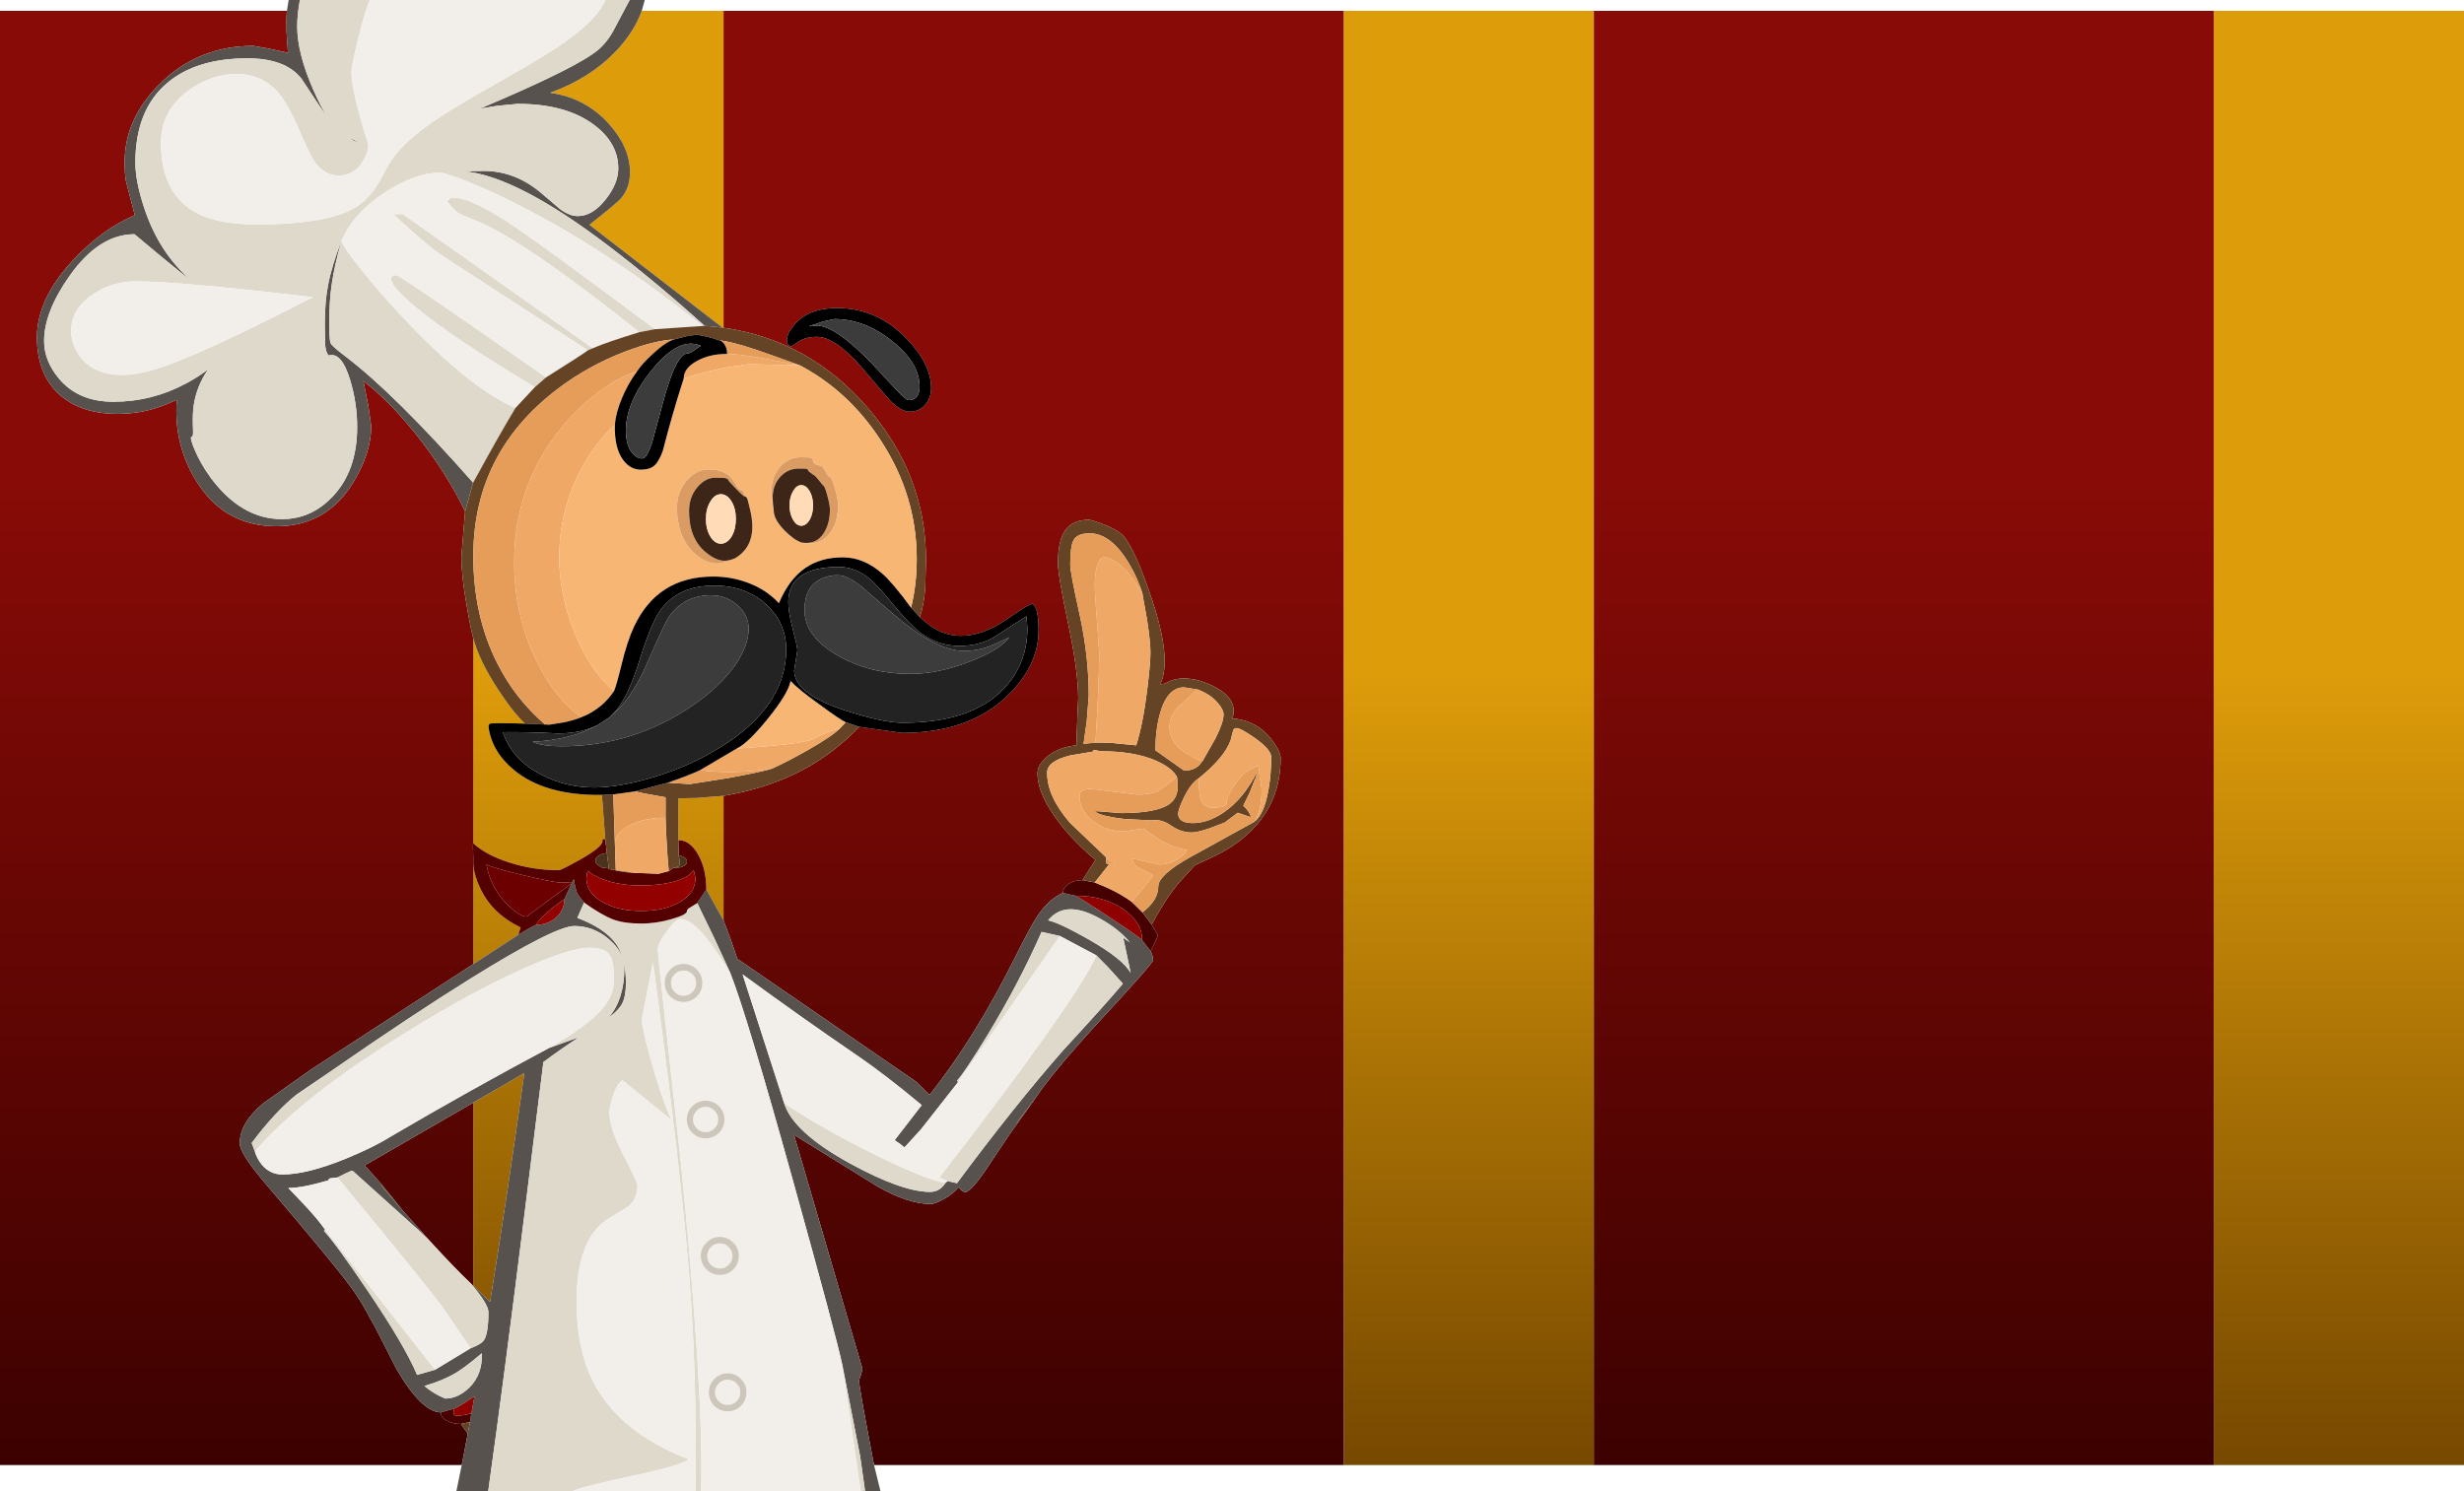 <?xml version="1.0" encoding="UTF-8" standalone="no"?>
<svg xmlns:ffdec="https://www.free-decompiler.com/flash" xmlns:xlink="http://www.w3.org/1999/xlink" ffdec:objectType="shape" height="419.2px" width="692.65px" xmlns="http://www.w3.org/2000/svg">
  <g transform="matrix(1.0, 0.0, 0.0, 1.0, 26.85, -3.2)">
    <path d="M595.45 6.25 L665.8 6.25 665.8 415.1 595.45 415.1 595.45 6.25 M421.2 415.1 L350.85 415.1 350.85 6.25 421.2 6.25 421.2 415.1 M153.55 6.25 L176.55 6.25 176.55 95.35 176.25 95.3 138.85 66.4 Q146.4 60.45 147.6 59.1 150.25 56.15 150.25 51.65 150.25 44.6 144.3 38.0 137.7 30.65 127.8 29.3 138.9 25.25 146.05 17.85 151.3 12.45 153.55 6.25 M106.2 182.65 Q107.85 188.95 113.2 197.1 117.7 203.95 120.8 206.65 112.25 206.4 110.75 206.65 L110.45 207.4 Q111.35 214.5 117.65 219.7 126.35 226.9 142.35 226.7 L143.3 239.2 142.9 239.05 Q142.5 239.05 142.5 239.65 142.5 241.3 136.45 244.75 130.9 247.85 130.25 247.85 123.3 247.85 116.65 245.8 109.9 243.7 106.2 240.3 L106.2 182.65 M106.2 246.15 Q106.4 249.3 108.15 252.95 111.55 260.15 119.5 263.95 L118.85 266.0 106.2 274.25 106.2 246.15 M171.7 253.25 Q171.7 247.5 169.4 243.45 167.1 239.4 163.85 239.4 L163.85 227.65 169.0 227.55 176.55 226.95 176.55 262.0 171.7 253.25 M106.2 313.2 L120.55 304.9 Q115.6 340.4 110.9 369.25 L106.2 364.7 106.2 313.2" fill="url(#gradient0)" fill-rule="evenodd" stroke="none"/>
    <path d="M595.45 6.25 L595.45 415.1 421.2 415.1 421.2 6.25 595.45 6.25 M350.85 415.1 L218.85 415.1 Q214.65 393.2 214.65 391.5 214.65 391.0 215.15 389.8 L215.6 388.05 196.35 322.25 219.95 336.85 Q228.55 341.7 234.75 341.7 235.95 341.7 238.4 340.35 241.1 338.85 242.65 337.0 243.5 338.2 244.6 338.4 246.65 337.6 250.7 331.45 257.4 321.3 259.25 318.9 L264.35 311.75 Q269.35 304.2 284.2 288.15 297.3 273.95 297.3 273.1 L297.1 271.85 296.6 270.6 298.0 267.8 298.65 266.15 296.9 263.15 Q301.75 254.1 306.1 249.7 L309.1 246.4 312.85 244.7 Q317.55 242.6 321.15 239.95 333.15 231.0 333.15 216.4 333.15 214.35 330.5 211.0 326.75 206.15 320.4 205.25 L319.5 205.45 Q321.4 200.25 315.3 196.7 310.5 193.95 305.95 193.95 303.35 193.95 301.6 194.9 300.15 195.7 299.35 195.5 302.6 188.55 297.0 171.85 292.35 157.75 288.8 153.65 L288.7 153.65 Q286.95 151.95 283.0 150.5 279.95 149.35 279.25 149.35 274.8 149.35 272.7 152.15 270.55 155.1 270.55 161.5 270.55 164.9 273.4 178.4 276.25 191.95 276.25 199.5 L276.0 205.0 275.75 212.75 Q270.7 213.25 267.5 215.95 264.8 218.25 264.8 220.6 264.8 226.7 271.15 234.8 275.45 240.3 281.1 244.95 L277.45 250.65 Q275.15 250.65 273.55 251.7 271.95 252.75 271.95 254.25 268.05 255.9 264.8 260.7 262.8 263.7 258.4 272.55 247.2 295.0 234.45 311.05 L230.65 307.3 180.4 272.75 178.65 267.55 176.55 262.0 176.55 226.95 Q190.1 224.65 200.35 218.8 207.95 214.5 214.7 207.55 L226.7 209.25 Q245.55 209.25 256.35 198.8 265.1 190.4 265.1 180.35 265.1 176.1 264.3 174.1 L263.5 172.9 Q262.5 172.9 255.95 177.45 249.4 181.95 243.25 181.95 239.55 181.95 236.2 180.1 234.25 179.0 231.7 176.7 232.9 173.35 233.25 168.25 L233.45 160.6 Q233.45 136.85 217.15 117.95 200.7 98.8 176.55 95.35 L176.55 6.25 350.85 6.25 350.85 415.1 M102.95 415.1 L-26.85 415.1 -26.85 6.25 53.8 6.25 Q53.6 8.45 53.7 12.1 L54.1 18.05 48.6 16.85 44.35 16.1 Q28.9 16.1 18.15 26.7 8.2 36.55 8.2 48.7 8.2 52.3 8.55 54.1 L11.05 63.7 Q1.75 67.65 -6.45 76.5 -16.45 87.3 -16.45 98.05 -16.45 108.15 -10.45 113.85 -4.4 119.55 6.2 119.55 11.35 119.55 16.05 118.2 18.85 117.4 22.85 115.6 21.9 128.3 28.5 138.7 36.3 151.15 50.9 151.15 64.75 151.15 72.25 139.15 77.5 130.75 77.5 122.9 L76.65 117.1 75.3 110.35 Q82.3 115.6 90.05 125.25 98.5 135.8 103.9 146.95 L102.85 159.7 Q102.85 165.05 104.4 173.75 105.4 179.7 106.2 182.65 L106.2 240.3 Q106.0 240.15 106.2 244.6 L106.2 246.15 106.2 274.25 60.85 303.7 47.0 313.5 Q40.55 318.95 40.55 324.65 40.55 327.55 47.85 336.05 67.95 359.6 72.65 366.25 75.3 370.1 77.2 373.85 78.15 375.25 84.55 388.0 91.6 400.15 97.05 400.3 97.05 401.65 98.7 402.6 100.35 403.55 102.7 403.55 L104.65 406.25 102.95 415.1 M194.35 98.85 Q194.35 100.55 195.7 100.55 L197.65 99.25 Q199.65 97.9 202.8 97.9 208.45 97.9 217.05 108.45 L223.2 115.65 Q226.45 118.95 228.85 118.95 231.65 118.95 233.35 116.85 234.9 114.95 234.9 112.3 234.9 105.5 227.85 98.25 219.65 89.8 208.45 89.8 200.85 89.8 196.9 94.0 194.35 96.7 194.35 98.85 M93.65 351.75 L86.15 343.3 80.7 336.5 75.65 330.85 106.2 313.2 106.2 364.7 105.5 364.05 Q101.45 360.25 94.1 352.25 L93.65 351.75" fill="url(#gradient1)" fill-rule="evenodd" stroke="none"/>
    <path d="M218.85 415.1 L220.65 422.4 216.35 422.4 216.25 421.85 214.95 412.65 209.95 387.05 Q208.35 379.35 196.4 336.35 183.1 288.5 178.4 276.65 L174.0 267.1 169.15 257.1 171.7 253.25 176.55 262.0 178.65 267.55 180.4 272.75 230.65 307.3 234.45 311.05 Q247.2 295.0 258.4 272.55 262.8 263.7 264.8 260.7 268.05 255.9 271.95 254.25 L275.55 255.05 Q276.65 255.55 284.85 260.95 293.15 266.45 294.2 267.5 L296.6 270.6 297.1 271.85 297.3 273.1 Q297.3 273.95 284.2 288.15 269.35 304.2 264.35 311.75 L258.95 318.85 259.25 318.9 Q257.4 321.3 250.7 331.45 246.65 337.6 244.6 338.4 243.5 338.2 242.65 337.0 241.1 338.85 238.4 340.35 235.95 341.7 234.75 341.7 228.55 341.7 219.95 336.85 L196.35 322.25 215.6 388.05 215.15 389.8 Q214.65 391.0 214.65 391.5 214.65 393.2 218.85 415.1 M110.4 422.4 L101.45 422.4 102.95 415.1 104.65 406.25 105.25 403.0 105.65 400.6 106.55 395.75 Q102.0 398.9 100.6 399.3 L97.05 400.3 Q91.6 400.15 84.55 388.0 78.15 375.25 77.2 373.85 75.3 370.1 72.65 366.25 67.95 359.6 47.85 336.05 40.55 327.55 40.55 324.65 40.55 318.95 47.0 313.5 L60.85 303.7 106.2 274.25 118.85 266.0 120.9 264.75 Q123.1 263.45 123.95 263.2 127.2 263.2 129.5 261.1 131.8 259.0 131.8 256.0 L133.8 251.6 134.0 251.2 134.45 250.35 Q134.95 253.55 135.65 254.8 L137.35 256.95 135.45 261.25 Q143.3 264.25 146.35 268.6 149.1 272.55 149.1 279.6 149.1 283.2 148.15 285.15 147.25 287.05 144.65 289.0 L144.25 289.3 Q148.65 284.15 148.65 275.45 148.65 270.95 144.3 267.25 139.95 263.55 134.6 263.55 129.2 263.55 105.55 278.25 88.9 288.6 66.85 303.9 L56.5 310.95 Q50.4 315.85 43.9 324.55 L44.8 326.95 Q45.4 329.0 46.8 330.7 49.1 333.4 52.55 333.4 59.5 333.4 70.5 328.9 78.25 325.7 82.7 322.9 105.3 309.65 127.45 297.85 L133.25 295.75 135.85 294.85 Q130.65 298.25 125.9 301.8 L120.7 343.6 Q115.0 389.5 110.4 422.4 M53.8 6.25 L54.3 3.2 57.45 3.2 Q56.7 7.35 56.7 10.65 56.7 18.1 61.2 28.4 63.5 33.6 65.45 36.65 L62.05 31.6 57.85 25.25 Q53.3 19.6 42.75 19.6 28.35 19.6 20.2 26.5 11.2 34.05 11.2 48.95 11.2 54.2 13.75 61.85 17.8 73.95 26.3 81.55 25.55 81.2 18.2 75.1 L10.95 69.05 Q1.0 69.05 -7.25 80.7 -14.45 90.9 -14.45 99.05 -14.45 104.6 -10.35 109.55 -4.9 116.15 5.0 116.15 15.85 116.15 25.45 111.0 28.85 109.2 31.65 107.05 28.3 111.9 27.55 117.55 27.25 120.0 27.4 123.65 27.55 126.0 27.05 126.0 26.35 126.0 27.85 129.6 29.55 133.65 32.45 137.6 41.05 149.15 52.4 149.15 60.7 149.15 66.7 142.75 73.55 135.5 73.55 123.25 73.55 116.5 71.55 109.95 69.15 102.05 65.55 103.15 64.75 102.35 64.55 100.2 L64.45 94.75 Q64.45 88.15 65.35 83.45 66.3 78.25 69.1 71.0 67.1 78.2 66.45 82.85 65.7 87.7 65.7 94.05 65.7 98.8 66.1 99.7 66.55 100.6 70.2 103.35 84.15 113.95 106.15 138.9 L103.9 146.95 Q98.5 135.8 90.05 125.25 82.3 115.6 75.3 110.35 L76.65 117.1 77.5 122.9 Q77.5 130.75 72.25 139.15 64.75 151.15 50.9 151.15 36.3 151.15 28.5 138.7 21.9 128.3 22.85 115.6 18.85 117.4 16.05 118.2 11.35 119.55 6.2 119.55 -4.4 119.55 -10.45 113.85 -16.45 108.15 -16.45 98.05 -16.45 87.3 -6.45 76.5 1.75 67.65 11.05 63.7 L8.55 54.1 Q8.2 52.3 8.2 48.7 8.2 36.55 18.15 26.7 28.9 16.1 44.35 16.1 L48.6 16.85 54.1 18.05 53.7 12.1 Q53.6 8.45 53.8 6.25 M150.15 3.2 L154.4 3.2 153.55 6.25 Q151.3 12.45 146.05 17.85 138.9 25.25 127.8 29.3 137.7 30.65 144.3 38.0 150.25 44.6 150.25 51.65 150.25 56.15 147.6 59.1 146.4 60.45 138.85 66.4 L176.25 95.3 171.2 94.8 Q157.4 82.35 144.1 72.25 118.2 52.55 103.4 51.35 L109.15 51.25 Q118.0 51.25 125.45 57.6 L130.55 61.95 Q133.2 63.95 135.55 63.95 139.75 63.95 143.45 59.2 146.95 54.75 146.95 50.55 146.95 43.45 140.2 38.35 132.35 32.4 118.65 32.4 L112.9 32.95 108.05 33.75 Q135.5 22.15 141.3 17.2 143.95 14.95 145.8 11.4 L150.15 3.2 M71.7 42.25 L72.55 42.45 74.5 43.65 70.7 41.85 71.7 42.25 M68.0 334.25 L66.3 334.45 Q65.5 334.45 65.5 335.05 57.95 337.25 54.2 337.2 L59.05 342.3 Q62.8 346.35 64.55 348.95 L64.2 349.25 Q67.45 352.7 76.4 365.95 86.85 381.35 90.4 389.75 L95.45 388.3 105.45 382.25 Q107.95 381.3 108.85 380.4 110.45 378.85 110.45 372.1 110.45 369.85 105.5 364.05 L106.2 364.7 110.9 369.25 Q115.6 340.4 120.55 304.9 L106.2 313.2 75.65 330.85 80.7 336.5 80.35 336.6 86.15 343.3 93.65 351.75 91.4 349.6 72.25 332.35 Q71.8 332.35 70.2 333.15 L68.0 334.25 M108.6 383.65 Q104.2 387.4 101.45 389.1 97.6 391.4 92.45 392.85 94.95 395.0 98.3 396.4 101.85 396.4 105.05 393.35 108.85 389.6 108.6 383.65 M271.1 266.35 L265.95 265.2 Q259.55 279.75 250.75 294.2 244.25 304.85 242.15 307.05 L242.5 307.4 232.1 320.65 227.4 325.8 226.1 324.75 Q225.0 324.05 224.65 323.75 L232.25 313.9 Q222.15 305.45 214.1 299.95 198.0 288.95 181.9 277.15 L193.6 313.4 Q196.1 321.5 212.1 330.3 226.75 338.3 234.6 338.3 237.3 338.3 238.95 335.75 L239.5 335.25 242.15 335.85 Q258.35 314.05 271.95 298.55 284.3 285.15 288.8 279.75 L284.65 275.15 281.35 271.8 271.1 266.35 M267.8 261.95 Q271.1 262.7 279.25 267.35 288.85 272.85 291.0 276.75 L288.9 266.85 290.65 268.05 290.75 268.1 Q287.15 263.85 281.2 260.85 272.35 256.35 267.8 261.95" fill="#58524e" fill-rule="evenodd" stroke="none"/>
    <path d="M215.3 422.4 L215.1 422.4 209.95 387.05 214.95 412.65 216.25 421.85 215.3 422.4 M170.25 422.4 L168.65 422.4 168.75 412.5 Q168.75 384.45 166.75 359.95 164.3 330.3 156.7 273.75 L154.65 284.25 153.6 289.7 Q153.6 292.3 156.25 301.65 159.05 311.65 161.85 318.05 L148.1 306.9 Q146.3 308.3 145.2 312.1 144.65 314.0 144.45 315.75 144.45 320.4 148.4 327.95 152.35 335.55 152.35 336.5 152.35 340.35 149.7 342.45 L143.8 346.05 Q135.25 351.8 135.25 369.05 135.25 382.85 140.1 392.05 147.45 406.0 166.7 413.45 165.25 415.05 151.35 418.05 136.4 421.25 134.2 422.4 L110.4 422.4 Q115.0 389.5 120.7 343.6 L125.9 301.8 Q130.65 298.25 135.85 294.85 L133.25 295.75 127.45 297.85 Q137.95 291.85 142.15 287.15 145.75 283.15 145.75 278.75 145.75 273.55 144.55 271.75 143.15 269.65 138.95 269.65 133.5 269.65 120.7 275.35 108.45 280.8 93.65 289.6 59.0 310.25 44.8 326.95 L43.9 324.55 Q50.4 315.85 56.5 310.95 L66.85 303.9 Q88.9 288.6 105.55 278.25 129.2 263.55 134.6 263.55 139.95 263.55 144.3 267.25 148.65 270.95 148.65 275.45 148.65 284.15 144.25 289.3 L144.65 289.0 Q147.25 287.05 148.15 285.15 149.1 283.2 149.1 279.6 149.1 272.55 146.35 268.6 143.3 264.25 135.45 261.25 L137.35 256.95 Q142.4 260.55 145.65 261.75 148.75 262.85 153.35 262.85 157.7 262.85 162.1 261.55 166.25 260.35 166.25 259.35 166.25 258.8 167.2 258.3 L169.15 257.1 174.0 267.1 178.4 276.65 Q174.4 270.3 171.95 267.2 167.6 261.6 164.3 261.6 163.1 261.6 160.6 265.0 158.05 268.45 158.05 270.35 158.05 271.35 164.6 330.55 171.0 395.0 170.25 422.4 M57.45 3.2 L77.15 3.2 Q75.7 6.4 73.75 14.4 71.95 21.75 71.95 23.35 71.95 27.45 74.35 36.0 75.5 40.3 76.7 43.8 76.7 45.95 75.15 48.55 72.8 52.55 68.25 52.55 64.1 52.55 61.2 48.1 60.15 46.45 56.6 38.3 53.65 31.55 50.65 28.45 46.3 24.0 39.65 24.0 32.6 24.0 26.15 28.65 18.4 34.3 18.4 43.25 18.4 56.95 27.35 62.45 33.6 66.3 45.0 66.3 65.6 66.3 73.4 61.3 76.5 59.35 78.7 55.95 80.05 53.95 82.4 49.45 85.7 43.75 95.1 37.25 100.55 33.5 113.95 25.95 126.85 18.65 132.25 14.8 141.0 8.55 143.35 3.2 L150.15 3.2 145.8 11.4 Q143.95 14.95 141.3 17.2 135.5 22.15 108.05 33.75 L112.9 32.95 118.65 32.4 Q132.35 32.4 140.2 38.35 146.95 43.45 146.95 50.55 146.95 54.75 143.45 59.2 139.75 63.95 135.55 63.95 133.2 63.95 130.55 61.95 L125.45 57.6 Q118.0 51.25 109.15 51.25 L103.4 51.35 Q118.2 52.55 144.1 72.25 157.4 82.35 171.2 94.8 L170.65 94.85 Q144.7 74.05 119.45 61.1 110.8 56.65 103.7 53.9 98.15 51.75 96.8 51.75 90.1 51.75 81.9 56.95 72.75 62.7 69.1 71.0 69.8 72.85 74.7 79.0 80.15 85.85 86.85 92.9 105.2 112.35 118.05 117.9 113.7 125.05 106.15 138.9 84.15 113.95 70.2 103.35 66.55 100.6 66.1 99.7 65.7 98.8 65.7 94.05 65.7 87.7 66.45 82.85 67.1 78.2 69.1 71.0 66.3 78.25 65.35 83.45 64.45 88.15 64.45 94.75 L64.55 100.2 Q64.75 102.35 65.55 103.15 69.15 102.05 71.55 109.95 73.55 116.5 73.55 123.25 73.55 135.5 66.7 142.75 60.7 149.15 52.4 149.15 41.05 149.15 32.45 137.6 29.55 133.65 27.85 129.6 26.35 126.0 27.05 126.0 27.55 126.0 27.4 123.65 27.25 120.0 27.55 117.55 28.3 111.9 31.65 107.05 28.85 109.2 25.45 111.0 15.85 116.15 5.0 116.15 -4.9 116.15 -10.35 109.55 -14.45 104.6 -14.45 99.05 -14.45 90.9 -7.25 80.7 1.0 69.05 10.95 69.05 L18.2 75.1 Q25.55 81.2 26.3 81.55 17.8 73.95 13.75 61.85 11.2 54.2 11.2 48.95 11.2 34.05 20.2 26.5 28.35 19.6 42.75 19.6 53.3 19.6 57.85 25.25 L62.05 31.6 65.45 36.65 Q63.5 33.6 61.2 28.4 56.7 18.1 56.7 10.65 56.7 7.35 57.45 3.2 M157.3 95.75 L152.85 96.6 Q122.9 72.65 108.95 66.1 L102.75 63.5 Q100.85 62.6 98.85 59.8 99.7 58.8 100.4 58.75 106.0 58.75 118.9 67.65 127.7 73.7 157.3 95.75 M139.8 101.1 L138.4 101.7 97.65 75.2 Q93.3 72.35 83.75 63.5 L86.35 63.35 139.8 101.1 M126.65 109.3 L123.5 112.05 Q100.3 98.15 90.0 89.55 83.05 83.75 83.05 81.5 83.05 80.9 83.2 80.95 L83.25 80.95 84.55 80.5 Q86.7 81.35 126.65 109.3 M71.7 42.25 L70.7 41.85 74.5 43.65 72.55 42.45 71.7 42.25 M61.1 86.75 Q23.65 82.3 11.2 82.3 4.8 82.3 -0.65 85.9 -6.85 90.0 -6.85 96.25 -6.85 99.85 -4.5 103.2 -0.7 108.6 7.6 108.6 12.95 108.6 21.1 105.55 33.8 100.8 61.1 86.75 M64.6 349.0 L95.45 388.3 90.4 389.75 Q86.85 381.35 76.4 365.95 67.45 352.7 64.2 349.25 L64.6 349.0 M105.45 382.25 L97.3 370.35 Q91.15 362.25 68.0 334.25 L70.2 333.15 Q71.8 332.35 72.25 332.35 L91.4 349.6 93.65 351.75 94.1 352.25 Q101.45 360.25 105.5 364.05 110.45 369.85 110.45 372.1 110.45 378.85 108.85 380.4 107.95 381.3 105.45 382.25 M108.6 383.65 Q108.85 389.6 105.05 393.35 101.85 396.4 98.3 396.4 94.95 395.0 92.45 392.85 97.6 391.4 101.45 389.1 104.2 387.4 108.6 383.65 M242.15 307.05 Q244.25 304.85 250.75 294.2 259.55 279.75 265.95 265.2 L271.1 266.35 242.55 307.3 242.15 307.05 M281.35 271.8 L284.65 275.15 288.8 279.75 Q284.3 285.15 271.95 298.55 258.35 314.05 242.15 335.85 L239.5 335.25 237.15 334.3 Q257.95 307.55 269.75 290.5 279.1 277.05 281.35 271.8 M238.95 335.75 Q237.3 338.3 234.6 338.3 226.75 338.3 212.1 330.3 196.1 321.5 193.6 313.4 204.5 320.6 219.05 327.8 233.65 335.0 238.95 335.75 M267.8 261.95 Q272.35 256.35 281.2 260.85 287.15 263.85 290.75 268.1 L290.65 268.05 288.9 266.85 291.0 276.75 Q288.85 272.85 279.25 267.35 271.1 262.7 267.8 261.95" fill="#ded9cb" fill-rule="evenodd" stroke="none"/>
    <path d="M215.1 422.4 L170.25 422.4 Q171.0 395.0 164.6 330.55 158.05 271.35 158.05 270.35 158.05 268.45 160.6 265.0 163.1 261.6 164.3 261.6 167.6 261.6 171.95 267.2 174.4 270.3 178.4 276.65 183.1 288.5 196.4 336.35 208.35 379.35 209.95 387.05 L215.1 422.4 M168.65 422.4 L134.2 422.4 Q136.4 421.25 151.35 418.05 165.25 415.05 166.7 413.45 147.45 406.0 140.1 392.05 135.25 382.85 135.25 369.05 135.25 351.8 143.8 346.05 L149.7 342.45 Q152.35 340.35 152.35 336.5 152.35 335.55 148.4 327.95 144.45 320.4 144.45 315.75 144.65 314.0 145.2 312.1 146.3 308.3 148.1 306.9 L161.85 318.05 Q159.05 311.65 156.25 301.65 153.6 292.3 153.6 289.7 L154.65 284.25 156.7 273.75 Q164.3 330.3 166.75 359.95 168.75 384.45 168.75 412.5 L168.65 422.4 M77.15 3.2 L143.35 3.2 Q141.0 8.55 132.25 14.8 126.85 18.65 113.95 25.95 100.55 33.5 95.1 37.25 85.7 43.75 82.4 49.45 80.05 53.95 78.7 55.95 76.5 59.35 73.4 61.3 65.6 66.3 45.0 66.3 33.6 66.3 27.35 62.45 18.4 56.95 18.4 43.25 18.4 34.3 26.15 28.65 32.6 24.0 39.65 24.0 46.3 24.0 50.65 28.45 53.65 31.55 56.6 38.3 60.15 46.45 61.2 48.1 64.1 52.55 68.25 52.55 72.8 52.55 75.15 48.55 76.7 45.95 76.7 43.8 75.5 40.3 74.35 36.0 71.95 27.45 71.95 23.35 71.95 21.75 73.75 14.4 75.7 6.4 77.15 3.2 M170.65 94.85 L157.3 95.75 Q127.7 73.7 118.9 67.65 106.0 58.75 100.4 58.75 99.7 58.8 98.85 59.8 100.85 62.6 102.75 63.5 L108.95 66.1 Q122.9 72.65 152.85 96.6 143.7 99.4 139.8 101.1 L86.35 63.35 83.75 63.5 Q93.3 72.35 97.65 75.2 L138.4 101.7 Q137.0 102.8 126.65 109.3 86.7 81.35 84.55 80.5 L83.25 80.95 83.2 80.95 Q83.05 80.9 83.05 81.5 83.05 83.75 90.0 89.55 100.3 98.15 123.5 112.05 L118.05 117.9 Q105.2 112.35 86.85 92.9 80.15 85.85 74.7 79.0 69.8 72.85 69.1 71.0 72.75 62.7 81.9 56.95 90.1 51.75 96.8 51.75 98.15 51.75 103.7 53.9 110.8 56.65 119.45 61.1 144.7 74.05 170.65 94.85 M61.1 86.75 Q33.8 100.8 21.1 105.55 12.95 108.6 7.6 108.6 -0.7 108.6 -4.5 103.2 -6.85 99.85 -6.85 96.25 -6.85 90.0 -0.65 85.9 4.8 82.3 11.2 82.3 23.65 82.3 61.1 86.75 M44.8 326.95 Q59.0 310.25 93.65 289.6 108.45 280.8 120.7 275.35 133.5 269.65 138.95 269.65 143.15 269.65 144.55 271.75 145.75 273.55 145.75 278.75 145.75 283.15 142.15 287.15 137.95 291.85 127.45 297.85 105.3 309.65 82.7 322.9 78.25 325.7 70.5 328.9 59.5 333.4 52.55 333.4 49.1 333.4 46.8 330.7 45.4 329.0 44.8 326.95 M161.55 275.8 Q160.0 277.35 160.0 279.55 160.0 281.75 161.55 283.35 163.1 284.9 165.3 284.9 167.5 284.9 169.05 283.35 170.6 281.75 170.6 279.55 170.6 277.35 169.05 275.8 167.5 274.2 165.3 274.2 163.1 274.2 161.55 275.8 M64.55 348.95 Q62.8 346.35 59.05 342.3 L54.2 337.2 Q57.95 337.25 65.5 335.05 65.5 334.45 66.3 334.45 L68.0 334.25 Q91.15 362.25 97.3 370.35 L105.45 382.25 95.45 388.3 64.6 349.0 64.55 348.95 M242.55 307.3 L271.1 266.35 281.35 271.8 Q279.1 277.05 269.75 290.5 257.95 307.55 237.15 334.3 L239.5 335.25 238.95 335.75 Q233.65 335.0 219.05 327.8 204.5 320.6 193.6 313.4 L181.9 277.15 Q198.0 288.95 214.1 299.95 222.15 305.45 232.25 313.9 L224.65 323.75 Q225.0 324.05 226.1 324.75 L227.4 325.8 232.1 320.65 242.5 307.4 242.55 307.3 M162.8 277.1 Q163.85 276.05 165.3 276.05 166.75 276.05 167.8 277.1 168.85 278.15 168.85 279.6 168.85 281.05 167.8 282.1 166.75 283.15 165.3 283.15 163.85 283.15 162.8 282.1 161.75 281.05 161.75 279.6 161.75 278.15 162.8 277.1 M174.15 394.65 Q174.15 393.2 175.2 392.15 176.25 391.1 177.7 391.1 179.15 391.1 180.2 392.15 181.25 393.2 181.25 394.65 181.25 396.1 180.2 397.15 179.15 398.2 177.7 398.2 176.25 398.2 175.2 397.15 174.15 396.1 174.15 394.65 M173.95 390.9 Q172.4 392.45 172.4 394.65 172.4 396.85 173.95 398.45 175.5 400.0 177.7 400.0 179.9 400.0 181.45 398.45 183.0 396.85 183.0 394.65 183.0 392.45 181.45 390.9 179.9 389.3 177.7 389.3 175.5 389.3 173.95 390.9 M179.3 352.55 Q177.7 350.95 175.5 350.95 173.3 350.95 171.75 352.55 170.15 354.1 170.15 356.3 170.15 358.5 171.75 360.1 173.3 361.65 175.5 361.65 177.7 361.65 179.3 360.1 180.85 358.5 180.85 356.3 180.85 354.1 179.3 352.55 M178.0 353.8 Q179.05 354.85 179.05 356.3 179.05 357.75 178.0 358.8 176.95 359.85 175.5 359.85 174.05 359.85 173.0 358.8 171.95 357.75 171.95 356.3 171.95 354.85 173.0 353.8 174.05 352.75 175.5 352.75 176.95 352.75 178.0 353.8 M166.2 317.95 Q166.2 320.15 167.75 321.7 169.3 323.25 171.5 323.25 173.7 323.25 175.25 321.7 176.8 320.15 176.8 317.95 176.8 315.75 175.25 314.2 173.7 312.65 171.5 312.65 169.3 312.65 167.75 314.2 166.2 315.75 166.2 317.95 M169.0 315.45 Q170.05 314.4 171.5 314.4 172.95 314.4 174.0 315.45 175.05 316.5 175.05 317.95 175.05 319.4 174.0 320.45 172.95 321.5 171.5 321.5 170.05 321.5 169.0 320.45 167.95 319.4 167.95 317.95 167.95 316.5 169.0 315.45" fill="#f2efea" fill-rule="evenodd" stroke="none"/>
    <path d="M143.75 243.05 Q142.5 243.15 141.65 243.65 140.8 244.1 140.6 244.8 140.4 245.5 140.9 246.15 L142.35 247.1 144.3 247.35 144.3 247.55 145.35 247.7 Q148.25 248.5 151.45 248.6 L158.3 248.85 161.15 248.1 162.5 247.2 164.4 247.05 Q165.55 246.75 166.05 246.1 166.5 245.4 166.05 244.75 165.55 244.05 163.95 243.65 L163.85 239.4 Q167.1 239.4 169.4 243.45 171.7 247.5 171.7 253.25 L169.15 257.1 167.2 258.3 Q166.25 258.8 166.25 259.35 166.25 260.35 162.1 261.55 157.7 262.85 153.35 262.85 148.75 262.85 145.65 261.75 142.4 260.55 137.35 256.95 L135.65 254.8 Q134.95 253.55 134.45 250.35 L134.0 251.2 131.1 251.35 Q128.8 251.35 119.95 249.2 111.2 247.05 109.9 246.25 111.0 252.6 115.55 257.25 119.15 260.9 121.15 260.9 L133.8 251.6 131.8 256.0 Q130.4 256.9 128.1 258.75 124.55 261.65 123.95 263.2 123.1 263.45 120.9 264.75 L118.85 266.0 119.5 263.95 Q111.55 260.15 108.15 252.95 106.4 249.3 106.2 246.15 L106.2 244.6 Q106.0 240.15 106.2 240.3 109.9 243.7 116.65 245.8 123.3 247.85 130.25 247.85 130.9 247.85 136.45 244.75 142.5 241.3 142.5 239.65 142.5 239.05 142.9 239.05 L143.3 239.2 143.75 243.05 M153.25 252.15 Q147.2 252.15 142.6 250.4 139.7 249.25 138.35 248.0 L138.2 248.65 138.0 250.05 Q138.0 254.4 142.8 256.95 147.1 259.3 153.35 259.3 159.55 259.35 163.85 257.05 168.65 254.45 168.65 250.05 L168.15 247.8 Q167.1 249.65 163.2 250.9 159.05 252.15 153.25 252.15" fill="#550000" fill-rule="evenodd" stroke="none"/>
    <path d="M133.8 251.6 L121.15 260.9 Q119.15 260.9 115.55 257.25 111.0 252.6 109.9 246.25 111.2 247.05 119.95 249.2 128.8 251.35 131.1 251.35 L134.0 251.2 133.8 251.6" fill="#6c0000" fill-rule="evenodd" stroke="none"/>
    <path d="M123.95 263.2 Q124.55 261.65 128.1 258.75 130.4 256.9 131.8 256.0 131.8 259.0 129.5 261.1 127.2 263.2 123.95 263.2 M153.25 252.15 Q159.05 252.15 163.2 250.9 167.1 249.65 168.15 247.8 L168.65 250.05 Q168.65 254.45 163.85 257.05 159.55 259.35 153.35 259.3 147.1 259.3 142.8 256.95 138.0 254.4 138.0 250.05 L138.2 248.65 138.35 248.0 Q139.7 249.25 142.6 250.4 147.2 252.15 153.25 252.15" fill="#930000" fill-rule="evenodd" stroke="none"/>
    <path d="M264.35 311.75 L259.25 318.9 258.95 318.85 264.35 311.75 M86.15 343.3 L80.35 336.6 80.7 336.5 86.15 343.3" fill="#5c4730" fill-rule="evenodd" stroke="none"/>
    <path d="M64.55 348.95 L64.6 349.0 64.2 349.25 64.55 348.95 M242.15 307.05 L242.55 307.3 242.5 307.4 242.15 307.05" fill="#cabaaa" fill-rule="evenodd" stroke="none"/>
    <path d="M296.9 263.15 L298.65 266.15 298.0 267.8 296.6 270.6 294.2 267.5 Q294.2 262.35 288.75 258.7 283.3 255.05 275.55 255.05 L271.95 254.25 Q271.95 252.75 273.55 251.7 275.15 250.65 277.45 250.65 L280.9 251.3 284.45 252.8 Q288.55 254.7 291.3 256.75 L294.3 259.7 296.9 263.15 M97.05 400.3 L100.6 399.3 Q100.9 399.8 100.75 400.95 101.3 401.65 105.65 400.6 L105.25 403.0 102.7 403.55 Q100.35 403.55 98.7 402.6 97.05 401.65 97.05 400.3" fill="#460000" fill-rule="evenodd" stroke="none"/>
    <path d="M277.45 250.65 L281.1 244.95 Q275.45 240.3 271.15 234.8 264.8 226.7 264.8 220.6 264.8 218.25 267.5 215.95 270.7 213.25 275.75 212.75 L276.0 205.0 276.25 199.5 Q276.25 191.95 273.4 178.4 270.55 164.9 270.55 161.5 270.55 155.1 272.7 152.15 274.8 149.35 279.25 149.35 279.95 149.35 283.0 150.5 286.95 151.95 288.7 153.65 L288.8 153.65 Q292.35 157.75 297.0 171.85 302.6 188.55 299.35 195.5 300.15 195.7 301.6 194.9 303.35 193.95 305.95 193.95 310.5 193.95 315.3 196.7 321.4 200.25 319.5 205.45 L320.4 205.25 Q326.75 206.15 330.5 211.0 333.15 214.35 333.15 216.4 333.15 231.0 321.15 239.95 317.55 242.6 312.85 244.7 L309.1 246.4 306.1 249.7 Q301.75 254.1 296.9 263.15 L294.3 259.7 Q298.75 256.3 298.75 252.45 298.75 249.2 307.7 244.2 L325.65 234.3 Q328.55 232.2 329.75 225.1 330.5 220.85 330.5 216.05 330.5 214.0 326.05 210.8 321.95 207.9 320.65 207.9 319.95 207.9 319.75 208.75 L319.1 211.3 Q317.35 216.2 310.15 222.0 307.8 223.5 305.9 227.55 304.35 230.75 304.35 231.95 304.35 234.6 308.45 234.6 312.75 234.6 317.15 231.6 322.25 228.1 325.9 221.45 L326.15 221.6 326.4 222.3 Q326.3 222.5 326.05 221.95 L324.35 226.25 322.65 229.7 Q324.1 231.05 324.8 232.7 L325.0 232.8 324.45 232.85 321.1 231.7 317.35 234.5 317.25 234.45 317.3 234.5 313.1 236.1 Q309.65 237.25 308.15 237.25 305.1 237.25 302.25 235.25 299.65 233.4 296.8 233.85 L289.15 233.45 Q283.0 232.7 281.3 231.6 L281.4 231.3 281.4 231.25 288.3 231.8 Q298.75 231.8 302.2 229.0 304.95 226.75 304.0 221.65 302.7 219.15 298.3 217.15 292.15 214.4 282.45 214.4 L281.05 214.1 Q280.4 213.9 280.4 214.5 L273.95 215.6 Q267.5 217.2 267.5 220.45 267.5 227.15 273.95 234.55 L284.1 244.25 284.15 246.0 285.0 246.1 280.9 251.3 277.45 250.65 M175.3 98.85 L175.0 98.85 Q174.15 98.4 171.9 97.85 L169.0 97.3 166.05 97.75 162.6 98.65 Q157.1 98.9 148.75 102.1 138.45 106.05 129.9 112.55 106.2 130.55 106.2 159.5 106.2 176.5 113.05 189.9 118.1 199.8 126.4 206.9 L120.8 206.65 Q117.7 203.95 113.2 197.1 107.85 188.95 106.2 182.65 105.4 179.7 104.4 173.75 102.85 165.05 102.85 159.7 L103.9 146.95 106.15 138.9 Q113.7 125.05 118.05 117.9 L123.5 112.05 126.65 109.3 Q137.0 102.8 138.4 101.7 L139.8 101.1 Q143.7 99.4 152.85 96.6 L157.3 95.75 170.65 94.85 171.2 94.8 176.25 95.3 176.55 95.35 Q200.7 98.8 217.15 117.95 233.45 136.85 233.45 160.6 L233.25 168.25 Q232.9 173.35 231.7 176.7 L229.25 174.05 Q230.85 167.65 230.85 160.35 230.85 142.7 220.95 127.35 211.9 113.25 197.95 105.9 189.45 102.8 185.45 101.45 178.8 99.25 175.3 98.85 M210.9 206.25 L214.7 207.55 Q207.95 214.5 200.35 218.8 190.1 224.65 176.55 226.95 L169.0 227.55 163.85 227.65 163.85 239.4 163.95 243.65 Q164.5 246.4 163.85 246.85 L162.5 247.2 161.15 248.1 Q160.55 242.3 160.25 233.1 L160.25 227.35 154.35 226.3 151.65 225.7 160.85 223.25 167.05 223.65 177.85 221.95 Q187.4 220.2 190.15 219.3 194.45 217.35 199.85 214.3 206.85 210.35 209.3 207.95 L210.9 206.25 M294.3 170.25 L294.35 170.2 Q293.0 165.8 290.5 161.6 285.45 153.15 279.45 153.15 276.0 153.15 274.95 155.05 274.0 156.75 274.0 161.95 274.0 164.1 276.6 175.8 279.2 187.55 279.2 198.8 L278.65 205.9 277.75 212.3 277.85 212.3 281.1 212.0 Q282.5 211.9 285.95 212.1 L292.55 212.75 Q294.5 206.6 295.7 196.65 296.55 189.6 296.55 186.65 296.55 183.75 295.6 177.45 L294.3 170.25 M309.8 197.05 L306.0 196.45 Q301.25 196.45 299.2 203.95 297.95 208.5 297.95 214.15 L306.0 219.85 Q309.5 219.85 311.0 217.35 L311.15 217.25 314.8 210.85 Q317.1 206.3 317.1 204.1 317.1 202.7 315.5 200.85 313.45 198.4 309.8 197.05 M143.75 243.05 L143.3 239.2 142.35 226.7 145.55 226.55 146.0 240.3 146.25 247.9 145.35 247.7 144.3 247.55 144.3 247.35 143.75 243.05 M105.25 403.0 L104.65 406.25 102.7 403.55 105.25 403.0" fill="#654425" fill-rule="evenodd" stroke="none"/>
    <path d="M100.6 399.3 Q102.0 398.9 106.55 395.75 L105.65 400.6 Q101.3 401.65 100.75 400.95 100.9 399.8 100.6 399.3 M275.55 255.05 Q283.3 255.05 288.75 258.7 294.2 262.35 294.2 267.5 293.15 266.45 284.85 260.95 276.65 255.55 275.55 255.05" fill="#8f0000" fill-rule="evenodd" stroke="none"/>
    <path d="M325.65 234.3 Q326.75 233.45 327.45 229.6 328.2 225.4 327.35 222.3 L327.25 221.95 327.05 218.85 326.7 218.6 Q322.95 219.65 320.2 223.85 317.95 227.2 317.95 229.1 317.95 229.75 316.45 230.1 L314.15 230.3 Q311.4 230.3 310.65 227.85 310.2 226.5 310.15 222.0 317.35 216.2 319.1 211.3 L319.75 208.75 Q319.95 207.9 320.65 207.9 321.95 207.9 326.05 210.8 330.5 214.0 330.5 216.05 330.5 220.85 329.75 225.1 328.55 232.2 325.65 234.3 M304.0 221.65 L299.25 225.3 Q297.3 226.6 292.8 226.6 L279.85 225.0 Q276.6 225.0 276.6 226.95 276.6 231.25 280.6 234.2 284.35 236.95 289.1 236.95 L291.9 236.55 294.65 236.15 298.2 238.75 Q302.5 241.5 306.85 242.2 306.2 243.45 304.35 244.65 301.85 246.25 298.95 246.25 L291.3 244.5 Q292.0 246.8 293.95 247.6 296.65 248.7 297.35 249.45 L291.3 256.75 Q288.55 254.7 284.45 252.8 L280.9 251.3 285.0 246.1 286.65 246.25 284.1 244.25 273.95 234.55 Q267.5 227.15 267.5 220.45 267.5 217.2 273.95 215.6 L280.4 214.5 Q280.4 213.9 281.05 214.1 L282.45 214.4 Q292.15 214.4 298.3 217.15 302.7 219.15 304.0 221.65 M152.2 107.65 Q149.7 111.05 148.0 115.1 146.3 119.15 146.0 122.5 137.75 130.6 133.7 141.3 130.35 150.3 130.35 159.9 130.35 169.5 134.05 179.5 138.3 191.0 145.75 197.5 144.25 199.75 142.1 201.6 139.5 203.75 136.55 204.85 129.15 199.65 123.85 188.8 117.7 176.1 117.7 161.15 117.7 139.65 131.15 123.25 136.3 117.0 142.55 112.6 147.95 108.8 152.2 107.65 M165.35 109.6 Q165.35 106.75 168.95 104.75 172.5 102.7 177.55 102.7 181.1 102.7 189.35 104.25 L197.95 105.9 183.75 105.6 177.65 106.45 Q171.65 107.6 165.35 109.6 M281.1 212.0 Q282.15 194.7 282.15 186.85 L281.55 178.15 Q280.9 170.2 280.9 167.75 280.9 164.45 281.55 162.3 282.25 159.9 283.55 159.9 285.05 159.9 287.2 161.4 290.95 164.05 294.3 170.25 L295.6 177.45 Q296.55 183.75 296.55 186.65 296.55 189.6 295.7 196.65 294.5 206.6 292.55 212.75 L285.95 212.1 Q282.5 211.9 281.1 212.0 M310.8 217.15 Q306.7 215.5 304.55 213.5 301.9 210.95 301.9 207.55 301.9 204.55 304.45 201.8 L309.8 197.05 Q313.45 198.4 315.5 200.85 317.1 202.7 317.1 204.1 317.1 206.3 314.8 210.85 L311.15 217.25 310.8 217.15 M161.15 248.1 L158.3 248.85 151.45 248.6 146.25 247.9 146.0 240.3 Q146.0 237.3 150.2 235.2 154.35 233.1 160.25 233.1 160.55 242.3 161.15 248.1 M169.9 219.75 L180.25 213.65 Q197.55 212.5 201.4 211.15 L204.2 209.75 Q206.15 208.8 209.3 207.95 206.85 210.35 199.85 214.3 194.45 217.35 190.15 219.3 179.7 220.95 169.9 219.75" fill="#f0a866" fill-rule="evenodd" stroke="none"/>
    <path d="M310.15 222.0 Q310.2 226.5 310.65 227.85 311.4 230.3 314.15 230.3 L316.45 230.1 Q317.95 229.75 317.95 229.1 317.95 227.2 320.2 223.85 322.95 219.65 326.7 218.6 L327.05 218.85 327.25 221.95 327.35 222.3 Q328.2 225.4 327.45 229.6 326.75 233.45 325.65 234.3 L307.7 244.2 Q298.75 249.2 298.75 252.45 298.75 256.3 294.3 259.7 L291.3 256.75 297.35 249.45 Q296.65 248.7 293.95 247.6 292.0 246.8 291.3 244.5 L298.95 246.25 Q301.85 246.25 304.35 244.65 306.2 243.45 306.85 242.2 302.5 241.5 298.2 238.75 L294.65 236.15 291.9 236.55 289.1 236.95 Q284.35 236.95 280.6 234.2 276.6 231.25 276.6 226.95 276.6 225.0 279.85 225.0 L292.8 226.6 Q297.3 226.6 299.25 225.3 L304.0 221.65 Q304.95 226.75 302.2 229.0 298.75 231.8 288.3 231.8 L281.4 231.25 281.4 231.3 281.05 231.25 281.3 231.6 Q283.0 232.7 289.15 233.45 L296.8 233.85 Q299.65 233.4 302.25 235.25 305.1 237.25 308.15 237.25 309.65 237.25 313.1 236.1 L317.3 234.5 317.35 234.5 321.1 231.7 324.45 232.85 325.0 232.8 324.8 232.7 Q324.1 231.05 322.65 229.7 L324.35 226.25 326.05 221.95 Q326.3 222.5 326.4 222.3 L326.15 221.6 326.35 220.7 325.9 221.45 Q322.25 228.1 317.15 231.6 312.75 234.6 308.45 234.6 304.35 234.6 304.35 231.95 304.35 230.75 305.9 227.55 307.8 223.5 310.15 222.0 M175.3 98.85 Q178.8 99.25 185.45 101.45 189.45 102.8 197.95 105.9 L189.35 104.25 Q181.1 102.7 177.55 102.7 177.55 101.1 176.8 100.0 176.15 99.0 175.3 98.85 M126.4 206.9 Q118.1 199.8 113.05 189.9 106.2 176.5 106.2 159.5 106.2 130.55 129.9 112.55 138.45 106.05 148.75 102.1 157.1 98.9 162.6 98.65 160.25 99.35 156.65 102.7 153.6 105.5 152.2 107.65 147.95 108.8 142.55 112.6 136.3 117.0 131.15 123.25 117.7 139.65 117.7 161.15 117.7 176.1 123.85 188.8 129.15 199.65 136.55 204.85 135.1 205.5 131.95 206.25 L127.6 206.95 126.4 206.9 M294.3 170.25 Q290.95 164.05 287.2 161.4 285.05 159.9 283.55 159.9 282.25 159.9 281.55 162.3 280.9 164.45 280.9 167.75 280.9 170.2 281.55 178.15 L282.15 186.85 Q282.15 194.7 281.1 212.0 L277.85 212.3 277.75 212.3 278.65 205.9 279.2 198.8 Q279.2 187.55 276.6 175.8 274.0 164.1 274.0 161.95 274.0 156.75 274.95 155.05 276.0 153.15 279.45 153.15 285.45 153.15 290.5 161.6 293.0 165.8 294.35 170.2 L294.3 170.25 M311.0 217.35 Q309.5 219.85 306.0 219.85 L297.95 214.15 Q297.95 208.5 299.2 203.95 301.25 196.45 306.0 196.45 L309.8 197.05 304.45 201.8 Q301.9 204.55 301.9 207.55 301.9 210.95 304.55 213.5 306.7 215.5 310.8 217.15 L311.0 217.35 M151.65 225.7 L154.35 226.3 160.25 227.35 160.25 233.1 Q154.35 233.1 150.2 235.2 146.0 237.3 146.0 240.3 L145.55 226.55 151.65 225.7 M160.85 223.25 Q166.8 221.2 169.9 219.75 179.7 220.95 190.15 219.3 187.4 220.2 177.85 221.95 L167.05 223.65 160.85 223.25 M285.0 246.1 L284.15 246.0 284.1 244.25 286.65 246.25 285.0 246.1" fill="#e79d5a" fill-rule="evenodd" stroke="none"/>
    <path d="M216.35 422.4 L215.3 422.4 216.25 421.85 216.35 422.4 M161.55 275.8 Q163.1 274.2 165.3 274.2 167.5 274.2 169.05 275.8 170.6 277.35 170.6 279.55 170.6 281.75 169.05 283.35 167.5 284.9 165.3 284.9 163.1 284.9 161.55 283.35 160.0 281.75 160.0 279.55 160.0 277.35 161.55 275.8 M162.8 277.1 Q161.75 278.15 161.75 279.6 161.75 281.05 162.8 282.1 163.85 283.15 165.3 283.15 166.75 283.15 167.8 282.1 168.85 281.05 168.85 279.6 168.85 278.15 167.8 277.1 166.75 276.05 165.3 276.05 163.85 276.05 162.8 277.1 M169.0 315.45 Q167.95 316.5 167.95 317.95 167.95 319.4 169.0 320.45 170.05 321.5 171.5 321.5 172.95 321.5 174.0 320.45 175.05 319.4 175.05 317.95 175.05 316.5 174.0 315.45 172.95 314.4 171.5 314.4 170.05 314.4 169.0 315.45 M166.2 317.95 Q166.2 315.75 167.75 314.2 169.3 312.65 171.5 312.65 173.7 312.65 175.25 314.2 176.8 315.75 176.8 317.95 176.8 320.15 175.25 321.7 173.7 323.25 171.5 323.25 169.3 323.25 167.75 321.7 166.2 320.15 166.2 317.95 M178.0 353.8 Q176.95 352.75 175.5 352.75 174.05 352.75 173.0 353.8 171.95 354.85 171.95 356.3 171.95 357.75 173.0 358.8 174.05 359.85 175.5 359.85 176.95 359.85 178.0 358.8 179.05 357.75 179.05 356.3 179.05 354.85 178.0 353.8 M179.3 352.55 Q180.85 354.1 180.85 356.3 180.85 358.5 179.3 360.1 177.7 361.65 175.5 361.65 173.3 361.65 171.75 360.1 170.15 358.5 170.15 356.3 170.15 354.1 171.75 352.55 173.3 350.95 175.5 350.95 177.7 350.95 179.3 352.55 M173.95 390.9 Q175.5 389.3 177.7 389.3 179.9 389.3 181.45 390.9 183.0 392.45 183.0 394.65 183.0 396.85 181.45 398.45 179.9 400.0 177.7 400.0 175.5 400.0 173.95 398.45 172.4 396.85 172.4 394.65 172.4 392.45 173.95 390.9 M174.15 394.65 Q174.15 396.1 175.2 397.15 176.25 398.2 177.7 398.2 179.15 398.2 180.2 397.15 181.25 396.1 181.25 394.65 181.25 393.2 180.2 392.15 179.15 391.1 177.7 391.1 176.25 391.1 175.2 392.15 174.15 393.2 174.15 394.65" fill="#ccc6bb" fill-rule="evenodd" stroke="none"/>
    <path d="M144.3 247.35 L142.35 247.1 140.9 246.15 Q140.4 245.5 140.6 244.8 140.8 244.1 141.65 243.65 142.5 243.15 143.75 243.05 L144.3 247.35 M163.95 243.65 Q165.55 244.05 166.05 244.75 166.5 245.4 166.05 246.1 165.55 246.75 164.4 247.05 L162.5 247.2 163.85 246.85 Q164.5 246.4 163.95 243.65 M151.45 248.6 Q148.25 248.5 145.35 247.7 L146.25 247.9 151.45 248.6" fill="#4a321c" fill-rule="evenodd" stroke="none"/>
    <path d="M197.95 105.9 Q211.9 113.25 220.95 127.35 230.85 142.7 230.85 160.35 230.85 167.65 229.25 174.05 224.1 167.05 221.3 164.6 216.05 159.9 210.05 159.9 203.9 159.9 199.6 162.85 194.95 166.0 192.1 172.8 188.65 169.0 183.4 167.05 178.75 165.3 173.65 165.3 158.0 165.3 151.4 179.35 149.45 183.5 147.85 190.15 146.3 196.45 145.75 197.5 138.3 191.0 134.05 179.5 130.35 169.5 130.35 159.9 130.35 150.3 133.7 141.3 137.75 130.6 146.0 122.5 145.8 129.1 148.3 132.5 150.35 135.25 153.3 135.25 155.8 135.25 157.15 134.05 158.45 132.85 159.5 129.85 162.15 119.5 165.35 109.6 171.65 107.6 177.65 106.45 L183.75 105.6 197.95 105.9 M198.55 155.75 L199.15 155.9 200.45 156.0 Q204.7 156.0 206.9 152.4 208.75 149.45 208.75 145.1 208.75 143.65 207.85 140.5 206.9 137.25 206.4 137.25 205.9 137.25 205.2 135.75 204.45 134.2 203.95 134.2 L202.45 133.75 Q201.65 133.25 201.65 132.55 201.65 131.9 200.4 131.8 L198.35 131.75 Q194.85 131.75 192.45 134.45 190.0 137.25 190.0 141.5 L190.25 144.2 190.65 146.7 Q190.65 149.25 193.75 152.4 196.5 155.15 198.55 155.75 M179.9 160.1 Q183.1 158.1 184.1 154.9 185.25 151.45 183.95 146.25 L183.35 143.8 Q183.1 142.9 182.65 142.8 L182.0 141.1 Q181.1 141.1 180.45 140.2 L179.2 138.15 Q177.2 135.2 172.3 135.2 168.9 135.2 166.2 138.3 163.45 141.55 163.45 145.9 163.45 153.8 167.85 158.25 171.2 161.65 174.95 161.65 L177.05 161.2 179.9 160.1 M180.25 213.65 Q183.4 212.15 189.0 205.25 194.65 198.25 195.35 194.8 L195.55 194.75 Q197.0 196.55 203.5 201.25 209.5 205.65 210.9 206.25 L209.3 207.95 Q206.15 208.8 204.2 209.75 L201.4 211.15 Q197.55 212.5 180.25 213.65" fill="#f8b674" fill-rule="evenodd" stroke="none"/>
    <path d="M162.6 98.65 L166.05 97.75 169.0 97.3 171.9 97.85 Q174.15 98.4 175.0 98.85 L175.3 98.85 Q176.15 99.0 176.8 100.0 177.55 101.1 177.55 102.7 172.5 102.7 168.95 104.75 165.35 106.75 165.35 109.6 162.15 119.5 159.5 129.85 158.45 132.85 157.15 134.05 155.8 135.25 153.3 135.25 150.35 135.25 148.3 132.5 145.8 129.1 146.0 122.5 146.3 119.15 148.0 115.1 149.7 111.05 152.2 107.65 153.6 105.5 156.65 102.7 160.25 99.35 162.6 98.65 M229.25 174.05 L231.7 176.7 Q234.25 179.0 236.2 180.1 239.55 181.95 243.25 181.95 249.4 181.95 255.95 177.45 262.5 172.9 263.5 172.9 L264.3 174.1 Q265.1 176.1 265.1 180.35 265.1 190.4 256.35 198.8 245.55 209.25 226.7 209.25 L214.7 207.55 210.9 206.25 Q209.5 205.65 203.5 201.25 197.0 196.55 195.55 194.75 L195.35 194.8 Q194.65 198.25 189.0 205.25 183.4 212.15 180.25 213.65 L169.9 219.75 Q166.8 221.2 160.85 223.25 L151.65 225.7 145.55 226.55 142.35 226.7 Q126.35 226.9 117.65 219.7 111.35 214.5 110.45 207.4 L110.75 206.65 Q112.25 206.4 120.8 206.65 L126.4 206.9 127.6 206.95 131.95 206.25 Q135.1 205.5 136.55 204.85 139.5 203.75 142.1 201.6 144.25 199.75 145.75 197.5 146.3 196.45 147.85 190.15 149.45 183.5 151.4 179.35 158.0 165.3 173.65 165.3 178.75 165.3 183.4 167.05 188.65 169.0 192.1 172.8 194.95 166.0 199.6 162.85 203.9 159.9 210.05 159.9 216.05 159.9 221.3 164.6 224.1 167.05 229.25 174.05 M200.8 94.95 L202.85 94.75 Q207.9 94.75 218.1 105.25 L224.8 112.45 Q227.85 115.7 228.5 115.7 231.65 115.7 231.65 111.85 231.65 105.25 223.95 99.1 216.2 92.9 207.65 92.9 L204.7 93.55 200.75 94.85 200.8 94.95 M194.35 98.85 Q194.35 96.7 196.9 94.0 200.85 89.8 208.45 89.8 219.65 89.8 227.85 98.25 234.9 105.5 234.9 112.3 234.9 114.95 233.35 116.85 231.65 118.95 228.85 118.95 226.45 118.95 223.2 115.65 L217.05 108.45 Q208.45 97.9 202.8 97.9 199.65 97.9 197.65 99.25 L195.7 100.55 Q194.35 100.55 194.35 98.85 M170.1 100.5 L170.1 100.4 Q164.05 97.75 156.4 107.2 149.1 116.25 149.1 124.2 149.1 128.25 150.75 130.4 152.05 132.1 153.75 132.1 155.0 132.1 156.5 127.5 L159.25 117.35 Q163.1 102.55 166.5 102.55 167.1 102.55 168.35 101.65 169.95 100.5 170.1 100.5 M144.45 204.9 L141.25 207.0 Q136.6 209.4 130.05 209.4 121.25 208.95 114.5 209.05 117.15 216.9 125.5 221.1 132.35 224.6 140.15 224.6 146.55 224.6 155.3 222.15 164.95 219.45 173.1 214.8 194.15 202.95 194.15 185.75 194.15 178.4 188.65 173.25 182.9 167.85 173.9 167.85 164.05 167.85 159.1 174.35 156.25 178.05 153.0 188.65 149.8 198.85 146.4 202.9 L144.45 204.9 M196.85 188.9 L196.4 191.7 Q196.4 198.3 210.75 202.95 221.4 206.4 226.9 206.4 246.0 206.4 255.1 197.05 261.95 190.05 261.95 179.8 L261.7 176.45 253.35 181.85 Q248.95 184.8 242.85 184.8 237.05 184.8 232.25 181.35 229.1 179.05 224.7 173.7 219.9 167.85 217.75 166.05 213.65 162.6 209.0 162.6 195.0 162.6 194.75 172.2 194.7 175.1 196.0 180.0 197.3 185.0 197.3 186.05 L196.85 188.9" fill="#000000" fill-rule="evenodd" stroke="none"/>
    <path d="M200.8 94.95 L200.75 94.85 204.7 93.55 207.65 92.9 Q216.2 92.9 223.95 99.1 231.65 105.25 231.65 111.85 231.65 115.7 228.5 115.7 227.85 115.7 224.8 112.45 L218.1 105.25 Q207.9 94.75 202.85 94.75 L200.8 94.95 M170.1 100.5 Q169.95 100.5 168.35 101.65 167.1 102.55 166.5 102.55 163.1 102.55 159.25 117.35 L156.5 127.5 Q155.0 132.1 153.75 132.1 152.05 132.1 150.75 130.4 149.1 128.25 149.1 124.2 149.1 116.25 156.4 107.2 164.05 97.75 170.1 100.4 L170.1 100.5 M144.45 204.9 L144.95 204.45 Q150.6 199.8 154.75 190.35 160.05 178.3 161.15 176.7 165.4 170.55 173.1 170.55 177.05 170.55 180.2 173.15 183.6 175.95 183.6 179.95 183.6 185.0 179.35 190.85 175.1 196.6 167.85 201.55 151.1 213.0 131.1 213.0 125.35 213.0 122.85 211.75 133.9 211.2 141.25 207.0 L144.45 204.9 M208.95 164.95 Q211.3 164.95 215.5 168.25 L223.95 175.6 Q236.25 186.2 244.05 186.2 248.1 186.2 251.55 184.8 L256.15 182.75 256.85 182.35 Q254.3 185.9 245.9 189.15 236.95 192.65 229.1 192.65 217.35 192.65 208.4 187.35 199.3 182.0 199.3 174.7 199.3 168.15 204.05 165.9 206.45 164.8 208.95 164.95" fill="#3c3c3c" fill-rule="evenodd" stroke="none"/>
    <path d="M198.55 155.75 Q202.7 156.4 204.8 152.95 206.45 150.3 206.45 146.45 206.45 145.15 205.7 142.45 204.95 139.65 204.5 139.65 L203.45 138.35 202.35 137.05 Q202.2 137.05 200.4 135.65 200.4 135.0 199.4 134.95 L197.6 134.95 Q194.6 134.95 192.5 137.25 190.35 139.6 190.35 143.15 190.35 144.55 190.65 146.7 L190.25 144.2 190.0 141.5 Q190.0 137.25 192.45 134.45 194.85 131.75 198.35 131.75 L200.4 131.8 Q201.65 131.9 201.65 132.55 201.65 133.25 202.45 133.75 L203.95 134.2 Q204.45 134.2 205.2 135.75 205.9 137.25 206.4 137.25 206.9 137.25 207.85 140.5 208.75 143.65 208.75 145.1 208.75 149.45 206.9 152.4 204.7 156.0 200.45 156.0 L199.15 155.9 198.55 155.75 M182.65 142.8 L182.45 142.75 Q182.0 142.75 177.9 138.3 177.9 137.65 176.45 137.55 L174.25 137.5 Q171.45 137.5 169.2 140.15 166.85 142.95 166.85 146.85 166.85 154.55 171.45 158.4 174.4 160.85 176.75 160.85 178.3 160.85 179.9 160.1 L177.05 161.2 174.95 161.65 Q171.2 161.65 167.85 158.25 163.45 153.8 163.45 145.9 163.45 141.55 166.2 138.3 168.9 135.2 172.3 135.2 177.2 135.2 179.2 138.15 L180.45 140.2 Q181.1 141.1 182.0 141.1 L182.65 142.8" fill="#db9c64" fill-rule="evenodd" stroke="none"/>
    <path d="M190.65 146.7 Q190.35 144.55 190.35 143.15 190.35 139.6 192.5 137.25 194.6 134.95 197.6 134.95 L199.4 134.95 Q200.4 135.0 200.4 135.65 202.2 137.05 202.35 137.05 L203.45 138.35 204.5 139.65 Q204.95 139.65 205.7 142.45 206.45 145.15 206.45 146.45 206.45 150.3 204.8 152.95 202.7 156.4 198.55 155.75 196.5 155.15 193.75 152.4 190.65 149.25 190.65 146.7 M179.9 160.1 Q178.3 160.85 176.75 160.85 174.4 160.85 171.45 158.4 166.85 154.55 166.85 146.85 166.85 142.95 169.2 140.15 171.45 137.5 174.25 137.5 L176.45 137.55 Q177.9 137.65 177.9 138.3 182.0 142.75 182.45 142.75 L182.65 142.8 Q183.1 142.9 183.35 143.8 L183.95 146.25 Q185.25 151.45 184.1 154.9 183.1 158.1 179.9 160.1 M200.75 141.3 Q199.75 139.6 198.4 139.6 197.05 139.6 196.1 141.3 195.1 142.95 195.1 145.3 195.1 147.65 196.1 149.35 197.05 151.0 198.4 151.0 199.75 151.0 200.75 149.35 201.7 147.65 201.7 145.3 201.7 142.95 200.75 141.3 M175.8 142.15 Q174.05 142.15 172.85 144.2 171.6 146.2 171.6 149.1 171.6 152.0 172.85 154.05 174.05 156.05 175.8 156.05 177.55 156.05 178.8 154.05 180.0 152.0 180.0 149.1 180.0 146.2 178.8 144.2 177.55 142.15 175.8 142.15" fill="#3d2618" fill-rule="evenodd" stroke="none"/>
    <path d="M175.8 142.15 Q177.55 142.15 178.8 144.2 180.0 146.2 180.0 149.1 180.0 152.0 178.8 154.05 177.55 156.05 175.8 156.05 174.05 156.05 172.85 154.05 171.6 152.0 171.6 149.1 171.6 146.2 172.85 144.2 174.05 142.15 175.8 142.15 M200.75 141.3 Q201.7 142.95 201.7 145.3 201.7 147.65 200.75 149.35 199.75 151.0 198.4 151.0 197.05 151.0 196.1 149.35 195.1 147.65 195.1 145.3 195.1 142.95 196.1 141.3 197.05 139.6 198.4 139.6 199.75 139.6 200.75 141.3" fill="#ffdbb7" fill-rule="evenodd" stroke="none"/>
    <path d="M141.25 207.0 Q133.9 211.2 122.85 211.75 125.35 213.0 131.1 213.0 151.1 213.0 167.85 201.55 175.1 196.6 179.35 190.85 183.6 185.0 183.6 179.95 183.6 175.95 180.2 173.15 177.05 170.55 173.1 170.55 165.4 170.55 161.15 176.7 160.05 178.3 154.75 190.35 150.6 199.8 144.95 204.45 L144.45 204.9 146.4 202.9 Q149.8 198.85 153.0 188.65 156.25 178.05 159.1 174.35 164.05 167.85 173.9 167.85 182.9 167.85 188.65 173.25 194.15 178.4 194.15 185.75 194.15 202.95 173.1 214.8 164.95 219.45 155.3 222.15 146.55 224.6 140.15 224.6 132.35 224.6 125.5 221.1 117.15 216.9 114.5 209.05 121.25 208.95 130.05 209.4 136.6 209.4 141.25 207.0 M196.85 188.9 L197.3 186.05 Q197.3 185.0 196.0 180.0 194.7 175.1 194.75 172.2 195.0 162.6 209.0 162.6 213.65 162.6 217.75 166.05 219.9 167.85 224.7 173.7 229.1 179.05 232.25 181.35 237.05 184.8 242.85 184.8 248.95 184.8 253.35 181.85 L261.7 176.45 261.95 179.8 Q261.95 190.05 255.1 197.05 246.0 206.4 226.9 206.4 221.4 206.4 210.75 202.95 196.4 198.3 196.4 191.7 L196.85 188.9 M208.95 164.95 Q206.45 164.8 204.05 165.9 199.3 168.15 199.3 174.7 199.3 182.0 208.4 187.35 217.35 192.65 229.1 192.65 236.95 192.65 245.9 189.15 254.3 185.9 256.85 182.35 L256.15 182.75 251.55 184.8 Q248.1 186.2 244.05 186.2 236.25 186.2 223.95 175.6 L215.5 168.25 Q211.3 164.95 208.95 164.95" fill="#232323" fill-rule="evenodd" stroke="none"/>
    <path d="M325.9 221.45 L326.35 220.7 326.15 221.6 325.9 221.45 M317.35 234.5 L317.3 234.5 317.25 234.45 317.35 234.5 M281.3 231.6 L281.05 231.25 281.4 231.3 281.3 231.6" fill="#4b3121" fill-rule="evenodd" stroke="none"/>
    <path d="M311.0 217.35 L310.8 217.15 311.15 217.25 311.0 217.35" fill="#a76d4b" fill-rule="evenodd" stroke="none"/>
  </g>
  <defs>
    <linearGradient gradientTransform="matrix(0.0, 0.14, -0.228, 0.0, 142.15, 306.85)" gradientUnits="userSpaceOnUse" id="gradient0" spreadMethod="pad" x1="-819.2" x2="819.2">
      <stop offset="0.0" stop-color="#dd9c0a"/>
      <stop offset="1.0" stop-color="#744600"/>
    </linearGradient>
    <linearGradient gradientTransform="matrix(0.0, 0.173, -0.228, 0.0, 36.55, 280.15)" gradientUnits="userSpaceOnUse" id="gradient1" spreadMethod="pad" x1="-819.2" x2="819.2">
      <stop offset="0.0" stop-color="#880b07"/>
      <stop offset="1.0" stop-color="#3a0100"/>
    </linearGradient>
  </defs>
</svg>
